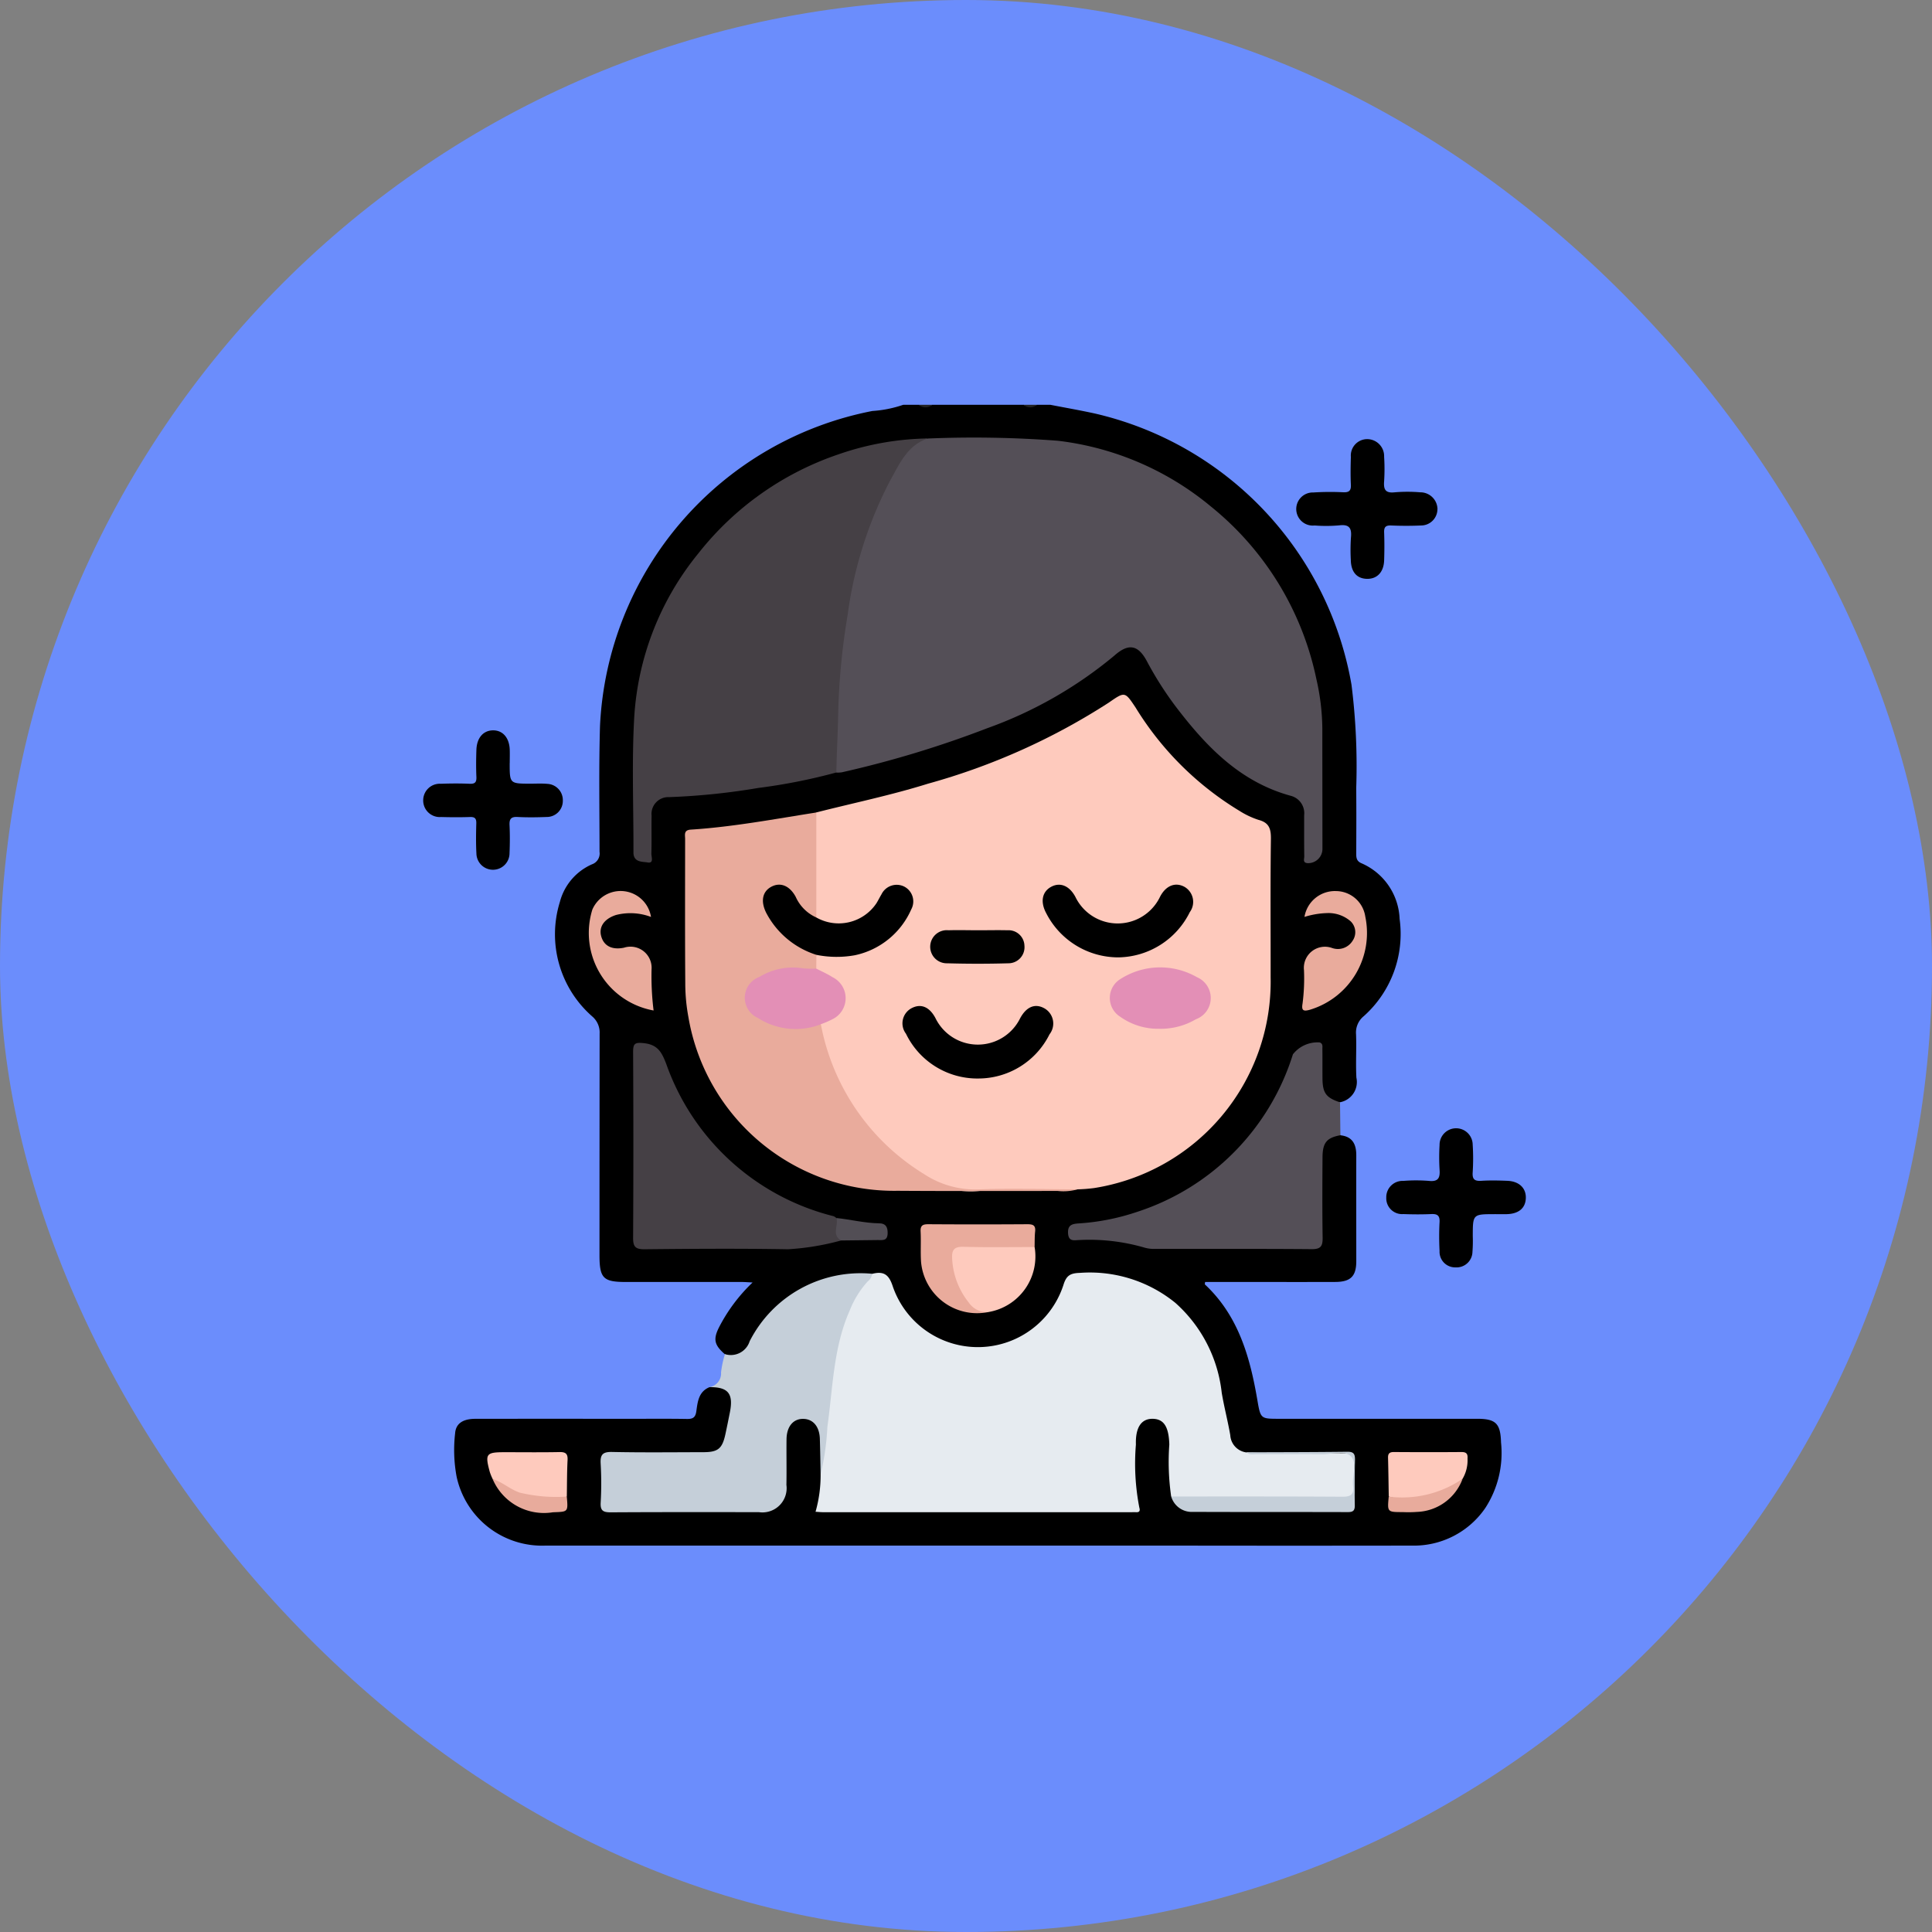 <svg xmlns="http://www.w3.org/2000/svg" xmlns:xlink="http://www.w3.org/1999/xlink" width="105" height="105" viewBox="0 0 105 105">
  <rect x="0" y="0" width="105" height="105" fill="#808080" stroke="none"/>
  <defs>
    <clipPath id="clip-path">
      <rect id="Rectángulo_37620" data-name="Rectángulo 37620" width="59.923" height="62.001" fill="none"/>
    </clipPath>
  </defs>
  <g id="Grupo_159188" data-name="Grupo 159188" transform="translate(-3921 10370)">
    <rect id="Rectángulo_37511" data-name="Rectángulo 37511" width="105" height="105" rx="52.5" transform="translate(3921 -10370)" fill="#6b8dfc"/>
    <g id="Grupo_159171" data-name="Grupo 159171" transform="translate(3944 -10348)">
      <g id="Grupo_159170" data-name="Grupo 159170" clip-path="url(#clip-path)">
        <path id="Trazado_136868" data-name="Trazado 136868" d="M52.183,39.7c.658.071.864.49.862,1.092-.005,1.917,0,3.834,0,5.75,0,.822-.309,1.126-1.142,1.129-2.139.007-4.277,0-6.416,0h-.658c-.005.067-.026.121-.009.137,1.829,1.71,2.454,3.96,2.855,6.317.168.986.187.983,1.175.983H59.622c1.017,0,1.261.268,1.29,1.288a5.489,5.489,0,0,1-.86,3.569A4.7,4.7,0,0,1,56.071,62q-6.386.01-12.772,0Q26.14,62,8.98,62a4.748,4.748,0,0,1-4.832-3.756,7.913,7.913,0,0,1-.079-2.35c.04-.531.425-.783,1.1-.784q4.176-.005,8.353,0c1.049,0,2.1-.011,3.147.007.322.005.461-.08.509-.419.072-.511.122-1.064.711-1.306,1.029-.14,1.474.3,1.315,1.323-.059.378-.136.753-.225,1.126-.229.957-.577,1.248-1.557,1.257-1.451.014-2.9,0-4.353.005-.9,0-.925.023-.928.9,0,.464.013.927,0,1.39-.016.439.173.617.608.612.846-.01,1.693,0,2.539,0,1.672,0,3.345.006,5.018,0,1.181-.006,1.587-.4,1.633-1.6.028-.725-.006-1.451.014-2.176s.4-1.2.974-1.242a1.2,1.2,0,0,1,1.165,1.164c.07.662,0,1.329.039,1.993a5.545,5.545,0,0,1-.11,1.321c-.062.36.084.535.451.531.141,0,.282,0,.423,0H40.116c.891,0,.886-.009.777-.876a18.038,18.038,0,0,1-.036-2.9,1.534,1.534,0,0,1,.152-.582,1.079,1.079,0,0,1,1.114-.655,1.053,1.053,0,0,1,.873.951c.062.7.02,1.409.023,2.114a4.16,4.16,0,0,0,.122,1.2,1.166,1.166,0,0,0,1.153.732c2.66.034,5.321.014,7.981.014.387,0,.541-.189.55-.553.016-.625.005-1.25.006-1.874,0-.469-.32-.484-.666-.484-1.653,0-3.306.01-4.958,0a1.228,1.228,0,0,1-1.173-1.107c-.224-1.065-.459-2.128-.676-3.195a6.634,6.634,0,0,0-6.6-5.389,1.135,1.135,0,0,1-.181,0c-.754-.123-1.138.141-1.472.9a5.04,5.04,0,0,1-8.2,1.624,4.5,4.5,0,0,1-1.186-1.875.793.793,0,0,0-.971-.65,6.638,6.638,0,0,0-5.509,2.1,11.892,11.892,0,0,0-1.207,1.732c-.38.573-.794.678-1.3.378-.577-.5-.649-.812-.319-1.467A9.121,9.121,0,0,1,20.236,47.7c-.264-.013-.432-.027-.6-.027q-3.147,0-6.294,0c-1.225,0-1.426-.206-1.427-1.454q0-6.022.007-12.044a1.145,1.145,0,0,0-.4-.933,5.934,5.934,0,0,1-1.761-6.22,3.082,3.082,0,0,1,1.747-2.049.622.622,0,0,0,.409-.683c0-2.279-.041-4.561.026-6.838A18.32,18.32,0,0,1,26.747.336,6.389,6.389,0,0,0,28.422,0h.848A.926.926,0,0,0,30,0h4.965a.926.926,0,0,0,.727,0h.727c.815.159,1.633.3,2.443.479A18.35,18.35,0,0,1,52.785,15.214a35.38,35.38,0,0,1,.257,5.609c.01,1.19.006,2.379,0,3.569,0,.237.023.411.281.522A3.441,3.441,0,0,1,55.4,27.94a5.991,5.991,0,0,1-1.949,5.287,1.148,1.148,0,0,0-.419.984c.031.785-.024,1.574.019,2.358a1.118,1.118,0,0,1-.891,1.336.964.964,0,0,1-1.076-.864,8.586,8.586,0,0,1-.076-1.385c-.022-.268.16-.646-.266-.758a.924.924,0,0,0-1.009.584,14.4,14.4,0,0,1-.76,1.777A13.152,13.152,0,0,1,38.31,44.62a1.631,1.631,0,0,0-.24.03c-.189.052-.446.061-.434.327.013.284.28.263.466.253a11.307,11.307,0,0,1,3.644.445,2.7,2.7,0,0,0,.722.048q3.869,0,7.739,0c.774,0,.806-.035.809-.828,0-1.27,0-2.54,0-3.809a1.693,1.693,0,0,1,.279-1.093c.222-.281.493-.489.885-.3" transform="translate(-2.334)"/>
        <path id="Trazado_136869" data-name="Trazado 136869" d="M78.507,0a.55.55,0,0,1-.727,0Z" transform="translate(-45.152)" fill="#212121"/>
        <path id="Trazado_136870" data-name="Trazado 136870" d="M64.94,0a.55.55,0,0,1-.727,0Z" transform="translate(-37.276)" fill="#212121"/>
        <path id="Trazado_136871" data-name="Trazado 136871" d="M34.944,123.446c-.013-.644-.022-1.287-.042-1.93-.021-.662-.364-1.07-.894-1.082-.549-.013-.909.411-.917,1.108-.01.827.009,1.654-.006,2.48a1.316,1.316,0,0,1-1.5,1.481c-2.682,0-5.364-.007-8.047.01-.4,0-.572-.077-.548-.521a18.455,18.455,0,0,0,0-2.116c-.03-.49.1-.655.616-.644,1.653.035,3.307.015,4.961.012.8,0,1.029-.19,1.2-.968.085-.393.164-.788.243-1.183.207-1.032-.085-1.395-1.112-1.383a.753.753,0,0,0,.634-.8,5.537,5.537,0,0,1,.212-.995,1.071,1.071,0,0,0,1.343-.7,6.759,6.759,0,0,1,6.653-3.668c.146.226-.011.384-.134.536a9.027,9.027,0,0,0-1.744,4.64c-.236,1.717-.4,3.444-.615,5.163-.027.212.051.509-.3.555" transform="translate(-13.345 -65.321)" fill="#c5cfd9"/>
        <path id="Trazado_136872" data-name="Trazado 136872" d="M98.347,87.614c-.743.136-.969.4-.974,1.2-.008,1.453-.017,2.907.006,4.359.007.447-.082.638-.591.633-2.845-.024-5.691-.01-8.537-.014a1.852,1.852,0,0,1-.537-.065,10.733,10.733,0,0,0-3.585-.416c-.265.009-.561.093-.586-.377-.024-.454.245-.5.551-.525a12.327,12.327,0,0,0,3.19-.625,13.1,13.1,0,0,0,8.48-8.567,1.7,1.7,0,0,1,1.458-.646c.184.07.142.226.144.356.007.545,0,1.09.005,1.635.013.768.207,1.019.953,1.264q.011.9.021,1.791" transform="translate(-48.497 -47.917)" fill="#544f57"/>
        <path id="Trazado_136873" data-name="Trazado 136873" d="M120.873,8.265a.89.89,0,0,1-.889.881c-.543.024-1.089.023-1.632,0-.3-.011-.386.095-.375.381.018.5.017,1.008,0,1.511-.021.649-.389,1.027-.952,1.007-.539-.02-.847-.38-.859-1.023a10.013,10.013,0,0,1,.006-1.209c.052-.508-.073-.745-.643-.673a8.212,8.212,0,0,1-1.329.006.9.9,0,1,1-.071-1.794,14.594,14.594,0,0,1,1.631-.011c.315.011.425-.089.409-.409-.024-.5-.016-1.008,0-1.511a.892.892,0,0,1,.861-.968.924.924,0,0,1,.946.961,10.489,10.489,0,0,1,0,1.329c-.036.448.07.656.574.6a8.345,8.345,0,0,1,1.389,0,.93.93,0,0,1,.937.916" transform="translate(-65.752 -2.587)"/>
        <path id="Trazado_136874" data-name="Trazado 136874" d="M130.66,98.346c-1.189,0-1.188,0-1.19,1.2a7.577,7.577,0,0,1-.017.846.864.864,0,0,1-.919.846.847.847,0,0,1-.869-.889c-.026-.523-.029-1.05,0-1.573.017-.356-.12-.451-.456-.435-.5.023-1.008.019-1.512,0a.86.86,0,0,1-.928-.894.886.886,0,0,1,.926-.909,8.838,8.838,0,0,1,1.39,0c.513.055.614-.166.58-.615a11.259,11.259,0,0,1,0-1.33.9.9,0,1,1,1.8-.029,11.724,11.724,0,0,1,0,1.511c-.029.394.12.481.479.458.462-.029.928-.018,1.391,0,.648.021,1.038.392,1.018.945-.02.538-.381.846-1.024.867-.222.007-.444,0-.666,0" transform="translate(-72.428 -54.359)"/>
        <path id="Trazado_136875" data-name="Trazado 136875" d="M4.7,43.958c0,1.117,0,1.117,1.138,1.118.3,0,.607-.018.907.01a.884.884,0,0,1,.843.924.871.871,0,0,1-.888.876c-.524.021-1.05.027-1.573,0-.354-.019-.451.11-.435.445.024.5.021,1.008,0,1.512a.9.9,0,1,1-1.8.023c-.03-.543-.021-1.089-.006-1.633.007-.259-.075-.354-.341-.345-.524.017-1.049.015-1.573,0A.9.9,0,0,1,0,45.97a.9.9,0,0,1,.951-.889c.524-.018,1.049-.023,1.573,0,.3.014.38-.092.367-.378-.022-.483-.016-.968,0-1.452.017-.658.369-1.067.9-1.073s.89.4.912,1.053c.008.242,0,.484,0,.726" transform="translate(0 -24.485)"/>
        <path id="Trazado_136876" data-name="Trazado 136876" d="M50.657,43.964c2.025-.515,4.074-.938,6.072-1.563A35.522,35.522,0,0,0,66.546,38c.882-.609.876-.616,1.46.259a16.857,16.857,0,0,0,5.646,5.618,4.556,4.556,0,0,0,1.033.49c.581.151.685.484.678,1.042-.034,2.5-.011,5-.015,7.5a11.359,11.359,0,0,1-9.591,11.469,8.578,8.578,0,0,1-.9.07c-1.527.1-3.055.016-4.582.042a2.776,2.776,0,0,0-.422,0c-1.939.339-3.439-.581-4.821-1.738a12.243,12.243,0,0,1-4.166-6.633,1.07,1.07,0,0,1-.045-.593c.1-.218.33-.277.513-.39,1.028-.635,1.009-1.581-.035-2.2-.265-.158-.629-.187-.758-.539a.914.914,0,0,1,.053-.659c.194-.212.438-.151.678-.125a4.164,4.164,0,0,0,4.205-2.043,1.293,1.293,0,0,0,.218-.621.7.7,0,0,0-.412-.795.714.714,0,0,0-.862.252c-.173.2-.281.442-.434.655a2.74,2.74,0,0,1-2.907.982c-.284-.093-.521-.224-.578-.551-.078-1.659-.027-3.317-.029-4.976a.812.812,0,0,1,.184-.557" transform="translate(-29.292 -21.81)" fill="#fecabd"/>
        <path id="Trazado_136877" data-name="Trazado 136877" d="M58.194,4.309a60.161,60.161,0,0,1,7.072.121,15.932,15.932,0,0,1,8.326,3.579,16.315,16.315,0,0,1,5.722,9.359,12.476,12.476,0,0,1,.327,2.691c0,2.179.005,4.358.006,6.538a.776.776,0,0,1-.811.789c-.272-.02-.176-.23-.177-.363-.011-.747-.005-1.493-.006-2.24a.977.977,0,0,0-.728-1.057c-2.77-.757-4.617-2.7-6.273-4.879A18.7,18.7,0,0,1,70.1,16.4c-.479-.889-1-.971-1.766-.29a22.751,22.751,0,0,1-6.893,3.939,56.661,56.661,0,0,1-7.912,2.4,1.592,1.592,0,0,1-.3.015,3.565,3.565,0,0,1-.145-2.009c.129-1.644.1-3.3.333-4.934a26.921,26.921,0,0,1,2.52-8.9,14.027,14.027,0,0,1,1.009-1.576,1.523,1.523,0,0,1,1.246-.726" transform="translate(-30.775 -2.476)" fill="#544f57"/>
        <path id="Trazado_136878" data-name="Trazado 136878" d="M51.107,123.406a13.964,13.964,0,0,0,.368-2.582c.3-2.132.321-4.315,1.218-6.332a5.149,5.149,0,0,1,.977-1.574.576.576,0,0,0,.232-.405c.623-.159.917.017,1.133.7a4.89,4.89,0,0,0,9.271-.106c.164-.529.391-.633.909-.649a7.36,7.36,0,0,1,5.175,1.634,7.657,7.657,0,0,1,2.516,4.881c.13.774.331,1.535.465,2.308a1,1,0,0,0,.874.935c1.732.09,3.464.017,5.2.039.673.008.674,0,.674.693,0,.443-.016.888.005,1.33.016.341-.15.474-.454.51a4.521,4.521,0,0,1-.543.023q-4.022,0-8.044,0a1.375,1.375,0,0,1-.925-.2,13.189,13.189,0,0,1-.1-2.827c-.029-.936-.281-1.373-.879-1.393-.629-.021-.966.443-.937,1.4a12.528,12.528,0,0,0,.186,3.423c.054.176.009.267-.189.252-.08-.006-.161,0-.242,0H51.244c-.12,0-.239-.013-.413-.023a7.286,7.286,0,0,0,.276-2.035" transform="translate(-29.508 -65.281)" fill="#e6ebf0"/>
        <path id="Trazado_136879" data-name="Trazado 136879" d="M43.185,4.371c-1.107.365-1.53,1.374-2.03,2.261a22.049,22.049,0,0,0-2.32,7.314,37.549,37.549,0,0,0-.52,5.563c-.017,1-.081,2.006-.093,3.01a30.987,30.987,0,0,1-4.236.84,36.851,36.851,0,0,1-4.851.5.914.914,0,0,0-.956,1.014c-.014.685.008,1.371-.012,2.056-.005.175.148.542-.2.481-.279-.049-.737.005-.774-.492,0-.06,0-.121,0-.182.005-2.4-.094-4.8.041-7.2a15.559,15.559,0,0,1,3.475-8.91,16.38,16.38,0,0,1,7.636-5.4,15.48,15.48,0,0,1,4.844-.86" transform="translate(-15.766 -2.537)" fill="#454045"/>
        <path id="Trazado_136880" data-name="Trazado 136880" d="M41.3,64.326a12.178,12.178,0,0,0,5.617,8.146,5.067,5.067,0,0,0,3.074.822c1.751-.061,3.507,0,5.261,0a2.788,2.788,0,0,1-1.076.089c-2.906,0-5.812.011-8.718-.009A11.34,11.34,0,0,1,34.1,63.931a10.041,10.041,0,0,1-.17-1.8c-.019-2.623-.01-5.247-.008-7.871,0-.224-.089-.49.307-.515,2.3-.147,4.555-.576,6.823-.931q0,2.854,0,5.707c-.518.129-.662-.348-.937-.6a5.282,5.282,0,0,1-.438-.649.718.718,0,0,0-1-.258.727.727,0,0,0-.279,1A4.033,4.033,0,0,0,40.3,60.04c.268.133.641.143.756.512l-.006.746c-.261.227-.568.142-.863.123a3.528,3.528,0,0,0-2.138.476,1.061,1.061,0,0,0-.006,1.988,3.739,3.739,0,0,0,2.552.471c.233-.036.464-.156.7-.029" transform="translate(-19.687 -30.657)" fill="#e9ab9c"/>
        <path id="Trazado_136881" data-name="Trazado 136881" d="M38.5,93.407a13.881,13.881,0,0,1-2.889.477c-2.6-.045-5.2-.027-7.8,0-.483,0-.612-.141-.61-.615q.028-5.048,0-10.1c0-.452.081-.542.583-.487.759.083.972.492,1.219,1.131A12.975,12.975,0,0,0,38.1,92.088a.579.579,0,0,1,.148.1c.266.37.13.823.254,1.222" transform="translate(-15.793 -47.989)" fill="#454045"/>
        <path id="Trazado_136882" data-name="Trazado 136882" d="M68.13,110.934a3.055,3.055,0,0,1-3.667-2.738c-.034-.543.005-1.09-.023-1.633-.017-.331.113-.4.418-.4q2.693.018,5.386,0c.3,0,.456.056.42.395-.03.279-.021.563-.029.844a1.018,1.018,0,0,1-.747.17c-.948.005-1.9,0-2.843,0-.662.006-.78.141-.679.8a3.052,3.052,0,0,0,1.764,2.554" transform="translate(-37.407 -61.629)" fill="#e9ab9c"/>
        <path id="Trazado_136883" data-name="Trazado 136883" d="M70.5,112.629a1.181,1.181,0,0,1-1.079-.518,4.135,4.135,0,0,1-.9-2.373c-.032-.487.107-.668.626-.654,1.284.037,2.57.013,3.855.014a3.064,3.064,0,0,1-2.5,3.531" transform="translate(-39.773 -63.324)" fill="#fecabd"/>
        <path id="Trazado_136884" data-name="Trazado 136884" d="M24.923,69.485A4.282,4.282,0,0,1,21.59,64a1.673,1.673,0,0,1,3.188.4,3.166,3.166,0,0,0-1.9-.107c-.625.2-.946.631-.81,1.144.142.539.589.767,1.24.635a1.148,1.148,0,0,1,1.5,1.18,15.209,15.209,0,0,0,.11,2.231" transform="translate(-12.397 -36.566)" fill="#e9ab9c"/>
        <path id="Trazado_136885" data-name="Trazado 136885" d="M114.011,64.394a1.676,1.676,0,0,1,1.71-1.4,1.62,1.62,0,0,1,1.594,1.383,4.358,4.358,0,0,1-3,5.064c-.375.109-.474.039-.409-.335a10.7,10.7,0,0,0,.078-1.81,1.146,1.146,0,0,1,1.529-1.208.938.938,0,0,0,1.11-.389.821.821,0,0,0-.1-1.059,1.829,1.829,0,0,0-1.278-.45,4.533,4.533,0,0,0-1.234.208" transform="translate(-66.115 -36.566)" fill="#e9ab9c"/>
        <path id="Trazado_136886" data-name="Trazado 136886" d="M96.9,138.084c3.106,0,6.212-.007,9.318.013.455,0,.626-.128.571-.581-.066-.554.242-1.267-.132-1.627-.342-.328-1.039-.091-1.579-.1-1.17-.014-2.339,0-3.509-.007-.195,0-.407.063-.578-.1,1.834-.007,3.669-.007,5.5-.029.338,0,.4.132.4.428-.018.826-.025,1.654-.011,2.48.005.3-.1.373-.385.372-2.8-.009-5.606,0-8.409-.012a1.16,1.16,0,0,1-1.186-.845" transform="translate(-56.25 -78.753)" fill="#c5cfd9"/>
        <path id="Trazado_136887" data-name="Trazado 136887" d="M8.6,137.145a3.276,3.276,0,0,1-.154-.377c-.271-1-.207-1.081.821-1.081.986,0,1.972.013,2.957-.007.333-.007.465.08.447.432-.034.662-.029,1.325-.04,1.988a4.162,4.162,0,0,1-3.763-.718,1.348,1.348,0,0,0-.268-.237" transform="translate(-4.825 -78.763)" fill="#fecabd"/>
        <path id="Trazado_136888" data-name="Trazado 136888" d="M125.039,138.1c-.012-.7-.02-1.4-.039-2.105-.007-.234.085-.315.318-.313,1.226.008,2.452.01,3.678,0,.281,0,.342.115.324.36a1.987,1.987,0,0,1-.267,1.09,4.077,4.077,0,0,1-4.014.969" transform="translate(-72.563 -78.767)" fill="#fecabd"/>
        <path id="Trazado_136889" data-name="Trazado 136889" d="M9,139.173c.533.165.944.559,1.478.741a8.5,8.5,0,0,0,2.553.214c.074.847.073.823-.754.853A3.032,3.032,0,0,1,9,139.173" transform="translate(-5.227 -80.792)" fill="#e8ab9c"/>
        <path id="Trazado_136890" data-name="Trazado 136890" d="M125.047,140.112a5.816,5.816,0,0,0,4.014-.969,2.744,2.744,0,0,1-2.473,1.8,6.594,6.594,0,0,1-.784.01c-.837,0-.837,0-.757-.845" transform="translate(-72.572 -80.774)" fill="#e8ab9c"/>
        <path id="Trazado_136891" data-name="Trazado 136891" d="M53.746,106.58c-.538-.313-.122-.824-.254-1.222.777.081,1.539.278,2.326.289.344,0,.468.192.458.548-.012.424-.283.358-.538.361q-1,.013-1.992.023" transform="translate(-31.035 -61.162)" fill="#524e55"/>
        <path id="Trazado_136892" data-name="Trazado 136892" d="M84.372,66.12a4.4,4.4,0,0,1-3.925-2.408c-.331-.619-.214-1.162.269-1.425s.991-.071,1.322.55a2.552,2.552,0,0,0,4.6-.013c.32-.615.838-.807,1.332-.534a.943.943,0,0,1,.284,1.372,4.4,4.4,0,0,1-3.883,2.458" transform="translate(-46.591 -36.089)"/>
        <path id="Trazado_136893" data-name="Trazado 136893" d="M46.92,65.985a4.66,4.66,0,0,1-2.732-2.291c-.311-.629-.2-1.156.287-1.413s.991-.058,1.321.553a2.214,2.214,0,0,0,1.116,1.118,2.467,2.467,0,0,0,3.279-.784c.093-.154.172-.317.265-.471a.919.919,0,0,1,1.231-.425.907.907,0,0,1,.386,1.245,4.322,4.322,0,0,1-3.061,2.489,5.584,5.584,0,0,1-2.093-.021" transform="translate(-25.55 -36.091)"/>
        <path id="Trazado_136894" data-name="Trazado 136894" d="M66.179,81.835A4.311,4.311,0,0,1,62.3,79.4a.931.931,0,0,1,.331-1.4c.492-.245.947-.058,1.271.55a2.562,2.562,0,0,0,4.6.018c.341-.639.815-.827,1.317-.55a.949.949,0,0,1,.282,1.416,4.322,4.322,0,0,1-3.924,2.4" transform="translate(-36.063 -45.22)"/>
        <path id="Trazado_136895" data-name="Trazado 136895" d="M45.8,75.985a3.787,3.787,0,0,1-3.41-.341,1.205,1.205,0,0,1,.08-2.237,3.488,3.488,0,0,1,2.358-.466,4.727,4.727,0,0,0,.724.015c.3.155.609.288.889.469a1.271,1.271,0,0,1-.04,2.3,4.685,4.685,0,0,1-.6.256" transform="translate(-24.193 -42.316)" fill="#e38fb6"/>
        <path id="Trazado_136896" data-name="Trazado 136896" d="M91.62,76.223a3.522,3.522,0,0,1-2.089-.648,1.206,1.206,0,0,1,.02-2.065,4.01,4.01,0,0,1,4.144-.089,1.229,1.229,0,0,1-.06,2.286,3.753,3.753,0,0,1-2.016.516" transform="translate(-51.642 -42.312)" fill="#e38fb6"/>
        <path id="Trazado_136897" data-name="Trazado 136897" d="M68.389,68.072c.524,0,1.048-.013,1.572,0a.865.865,0,0,1,.926.835.875.875,0,0,1-.87.96q-1.661.047-3.325,0a.9.9,0,1,1,.065-1.795c.544-.017,1.088,0,1.632,0" transform="translate(-38.211 -39.514)" fill="#010100"/>
      </g>
    </g>
  </g>
</svg>

